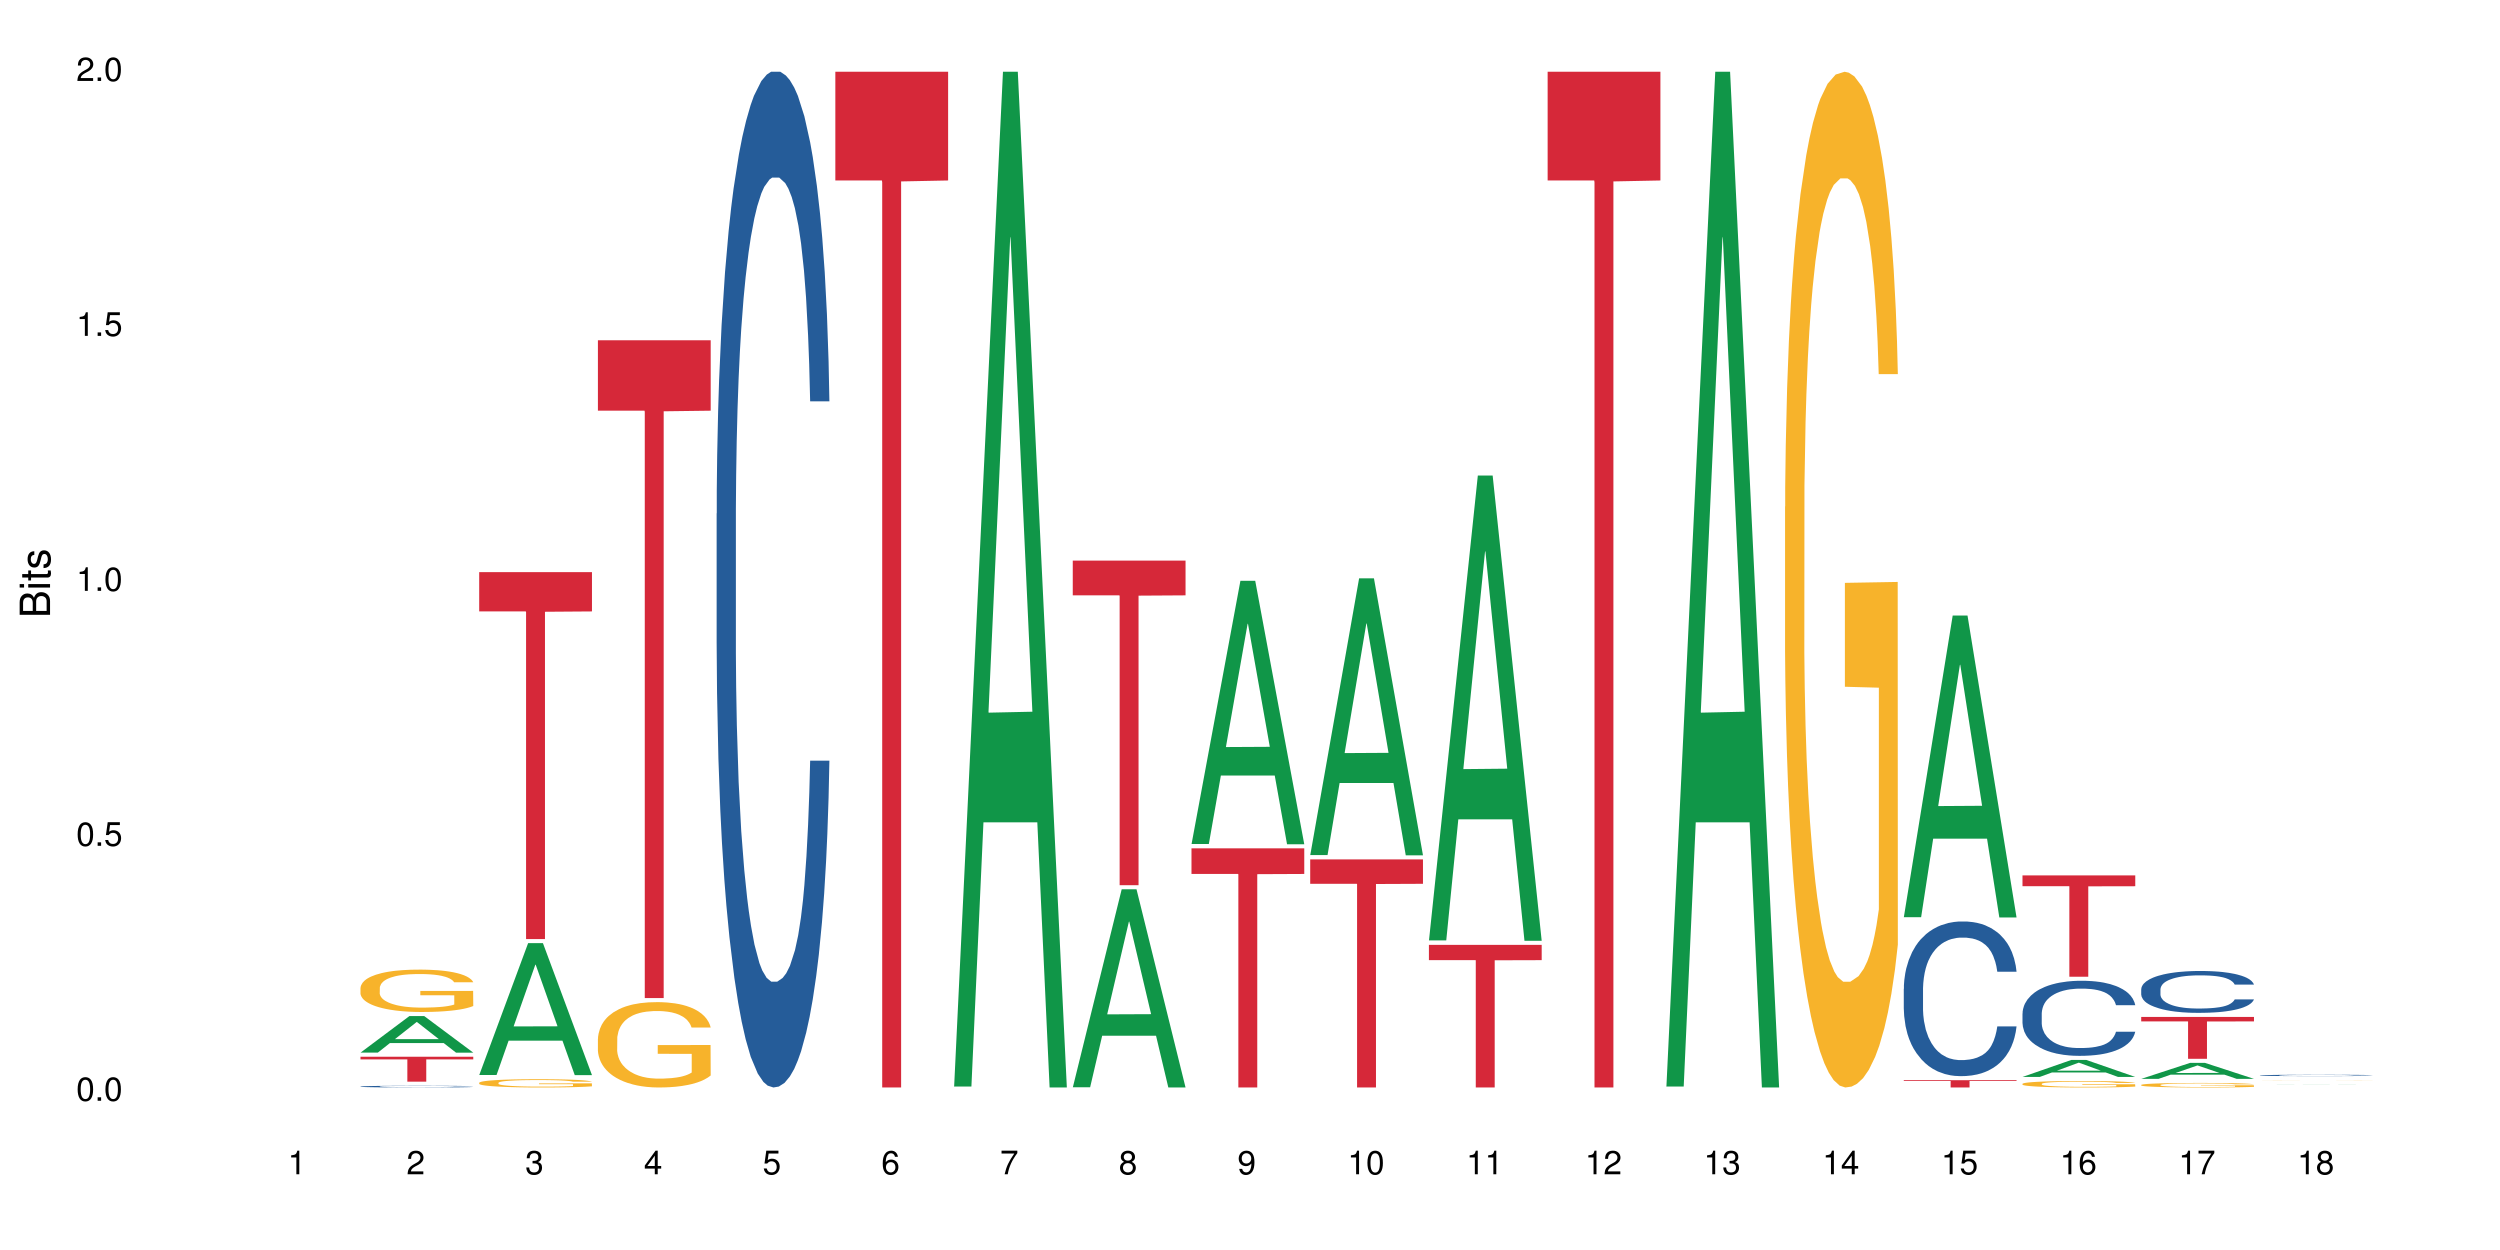 <?xml version="1.0" encoding="UTF-8"?>
<svg xmlns="http://www.w3.org/2000/svg" xmlns:xlink="http://www.w3.org/1999/xlink" width="720pt" height="360pt" viewBox="0 0 720 360" version="1.1">
<defs>
<g>
<symbol overflow="visible" id="glyph0-0">
<path style="stroke:none;" d=""/>
</symbol>
<symbol overflow="visible" id="glyph0-1">
<path style="stroke:none;" d="M 2.641 -6.797 C 2 -6.797 1.422 -6.531 1.078 -6.047 C 0.641 -5.453 0.406 -4.547 0.406 -3.297 C 0.406 -1 1.188 0.219 2.641 0.219 C 4.078 0.219 4.859 -1 4.859 -3.234 C 4.859 -4.562 4.656 -5.438 4.203 -6.047 C 3.844 -6.531 3.281 -6.797 2.641 -6.797 Z M 2.641 -6.047 C 3.547 -6.047 4 -5.125 4 -3.312 C 4 -1.375 3.562 -0.484 2.625 -0.484 C 1.734 -0.484 1.281 -1.422 1.281 -3.281 C 1.281 -5.141 1.734 -6.047 2.641 -6.047 Z M 2.641 -6.047 "/>
</symbol>
<symbol overflow="visible" id="glyph0-2">
<path style="stroke:none;" d="M 1.828 -1 L 0.828 -1 L 0.828 0 L 1.828 0 Z M 1.828 -1 "/>
</symbol>
<symbol overflow="visible" id="glyph0-3">
<path style="stroke:none;" d="M 4.562 -6.797 L 1.062 -6.797 L 0.547 -3.094 L 1.328 -3.094 C 1.719 -3.562 2.047 -3.734 2.578 -3.734 C 3.484 -3.734 4.062 -3.109 4.062 -2.094 C 4.062 -1.125 3.484 -0.531 2.578 -0.531 C 1.828 -0.531 1.375 -0.906 1.188 -1.672 L 0.328 -1.672 C 0.453 -1.109 0.547 -0.844 0.75 -0.594 C 1.125 -0.078 1.828 0.219 2.594 0.219 C 3.969 0.219 4.922 -0.781 4.922 -2.219 C 4.922 -3.562 4.031 -4.484 2.719 -4.484 C 2.25 -4.484 1.859 -4.359 1.469 -4.062 L 1.734 -5.969 L 4.562 -5.969 Z M 4.562 -6.797 "/>
</symbol>
<symbol overflow="visible" id="glyph0-4">
<path style="stroke:none;" d="M 2.484 -4.844 L 2.484 0 L 3.328 0 L 3.328 -6.797 L 2.766 -6.797 C 2.469 -5.75 2.281 -5.609 0.984 -5.453 L 0.984 -4.844 Z M 2.484 -4.844 "/>
</symbol>
<symbol overflow="visible" id="glyph0-5">
<path style="stroke:none;" d="M 4.859 -0.828 L 1.281 -0.828 C 1.359 -1.391 1.672 -1.75 2.5 -2.234 L 3.469 -2.75 C 4.406 -3.266 4.906 -3.969 4.906 -4.812 C 4.906 -5.375 4.672 -5.906 4.266 -6.266 C 3.859 -6.625 3.375 -6.797 2.719 -6.797 C 1.859 -6.797 1.219 -6.5 0.844 -5.922 C 0.609 -5.562 0.5 -5.125 0.484 -4.438 L 1.328 -4.438 C 1.359 -4.906 1.406 -5.188 1.531 -5.406 C 1.75 -5.812 2.188 -6.062 2.703 -6.062 C 3.469 -6.062 4.031 -5.516 4.031 -4.781 C 4.031 -4.25 3.719 -3.797 3.125 -3.438 L 2.234 -2.938 C 0.812 -2.141 0.406 -1.5 0.328 0 L 4.859 0 Z M 4.859 -0.828 "/>
</symbol>
<symbol overflow="visible" id="glyph0-6">
<path style="stroke:none;" d="M 2.125 -3.125 L 2.578 -3.125 C 3.516 -3.125 3.984 -2.703 3.984 -1.891 C 3.984 -1.031 3.469 -0.531 2.578 -0.531 C 1.656 -0.531 1.203 -0.984 1.156 -1.969 L 0.312 -1.969 C 0.344 -1.422 0.438 -1.078 0.609 -0.766 C 0.953 -0.109 1.625 0.219 2.547 0.219 C 3.953 0.219 4.859 -0.609 4.859 -1.906 C 4.859 -2.766 4.516 -3.25 3.703 -3.516 C 4.344 -3.766 4.656 -4.25 4.656 -4.938 C 4.656 -6.109 3.875 -6.797 2.578 -6.797 C 1.203 -6.797 0.484 -6.047 0.453 -4.609 L 1.297 -4.609 C 1.312 -5.016 1.344 -5.25 1.453 -5.453 C 1.641 -5.828 2.062 -6.062 2.594 -6.062 C 3.344 -6.062 3.797 -5.625 3.797 -4.906 C 3.797 -4.422 3.609 -4.141 3.25 -3.984 C 3.016 -3.891 2.719 -3.844 2.125 -3.844 Z M 2.125 -3.125 "/>
</symbol>
<symbol overflow="visible" id="glyph0-7">
<path style="stroke:none;" d="M 3.141 -1.625 L 3.141 0 L 3.984 0 L 3.984 -1.625 L 4.984 -1.625 L 4.984 -2.391 L 3.984 -2.391 L 3.984 -6.797 L 3.359 -6.797 L 0.266 -2.516 L 0.266 -1.625 Z M 3.141 -2.391 L 1 -2.391 L 3.141 -5.359 Z M 3.141 -2.391 "/>
</symbol>
<symbol overflow="visible" id="glyph0-8">
<path style="stroke:none;" d="M 4.781 -5.031 C 4.609 -6.141 3.891 -6.797 2.844 -6.797 C 2.094 -6.797 1.422 -6.438 1.031 -5.828 C 0.609 -5.172 0.406 -4.344 0.406 -3.094 C 0.406 -1.953 0.578 -1.234 0.984 -0.625 C 1.359 -0.078 1.953 0.219 2.703 0.219 C 3.984 0.219 4.922 -0.734 4.922 -2.078 C 4.922 -3.344 4.062 -4.234 2.844 -4.234 C 2.172 -4.234 1.641 -3.969 1.281 -3.469 C 1.281 -5.125 1.828 -6.047 2.797 -6.047 C 3.391 -6.047 3.797 -5.672 3.938 -5.031 Z M 2.734 -3.484 C 3.547 -3.484 4.062 -2.922 4.062 -2 C 4.062 -1.156 3.484 -0.531 2.703 -0.531 C 1.922 -0.531 1.328 -1.188 1.328 -2.047 C 1.328 -2.891 1.906 -3.484 2.734 -3.484 Z M 2.734 -3.484 "/>
</symbol>
<symbol overflow="visible" id="glyph0-9">
<path style="stroke:none;" d="M 4.984 -6.797 L 0.438 -6.797 L 0.438 -5.969 L 4.109 -5.969 C 2.5 -3.656 1.828 -2.234 1.328 0 L 2.219 0 C 2.594 -2.172 3.453 -4.047 4.984 -6.094 Z M 4.984 -6.797 "/>
</symbol>
<symbol overflow="visible" id="glyph0-10">
<path style="stroke:none;" d="M 3.75 -3.578 C 4.453 -4 4.688 -4.344 4.688 -4.984 C 4.688 -6.047 3.844 -6.797 2.641 -6.797 C 1.438 -6.797 0.594 -6.047 0.594 -4.984 C 0.594 -4.359 0.828 -4.016 1.516 -3.578 C 0.734 -3.203 0.359 -2.641 0.359 -1.891 C 0.359 -0.641 1.297 0.219 2.641 0.219 C 3.984 0.219 4.922 -0.641 4.922 -1.875 C 4.922 -2.641 4.531 -3.203 3.75 -3.578 Z M 2.641 -6.047 C 3.359 -6.047 3.812 -5.625 3.812 -4.969 C 3.812 -4.344 3.344 -3.922 2.641 -3.922 C 1.922 -3.922 1.453 -4.344 1.453 -4.984 C 1.453 -5.625 1.922 -6.047 2.641 -6.047 Z M 2.641 -3.203 C 3.484 -3.203 4.062 -2.672 4.062 -1.875 C 4.062 -1.062 3.484 -0.531 2.625 -0.531 C 1.797 -0.531 1.219 -1.078 1.219 -1.875 C 1.219 -2.672 1.797 -3.203 2.641 -3.203 Z M 2.641 -3.203 "/>
</symbol>
<symbol overflow="visible" id="glyph0-11">
<path style="stroke:none;" d="M 0.516 -1.547 C 0.672 -0.438 1.406 0.219 2.438 0.219 C 3.188 0.219 3.859 -0.141 4.266 -0.75 C 4.688 -1.406 4.891 -2.25 4.891 -3.484 C 4.891 -4.625 4.703 -5.359 4.312 -5.953 C 3.938 -6.5 3.344 -6.797 2.594 -6.797 C 1.297 -6.797 0.359 -5.844 0.359 -4.516 C 0.359 -3.25 1.234 -2.344 2.453 -2.344 C 3.094 -2.344 3.562 -2.578 4.016 -3.109 C 4 -1.453 3.469 -0.531 2.5 -0.531 C 1.906 -0.531 1.484 -0.906 1.359 -1.547 Z M 2.578 -6.062 C 3.375 -6.062 3.969 -5.406 3.969 -4.531 C 3.969 -3.688 3.375 -3.094 2.547 -3.094 C 1.734 -3.094 1.234 -3.672 1.234 -4.578 C 1.234 -5.438 1.797 -6.062 2.578 -6.062 Z M 2.578 -6.062 "/>
</symbol>
<symbol overflow="visible" id="glyph1-0">
<path style="stroke:none;" d=""/>
</symbol>
<symbol overflow="visible" id="glyph1-1">
<path style="stroke:none;" d="M 0 -0.953 L 0 -4.891 C 0 -5.719 -0.234 -6.344 -0.734 -6.797 C -1.188 -7.234 -1.812 -7.469 -2.5 -7.469 C -3.547 -7.469 -4.188 -7 -4.625 -5.875 C -4.984 -6.672 -5.641 -7.094 -6.531 -7.094 C -7.156 -7.094 -7.734 -6.859 -8.141 -6.391 C -8.562 -5.938 -8.75 -5.344 -8.75 -4.5 L -8.75 -0.953 Z M -4.984 -2.062 L -7.766 -2.062 L -7.766 -4.219 C -7.766 -4.844 -7.688 -5.203 -7.453 -5.5 C -7.219 -5.812 -6.859 -5.969 -6.375 -5.969 C -5.906 -5.969 -5.531 -5.812 -5.297 -5.5 C -5.062 -5.203 -4.984 -4.844 -4.984 -4.219 Z M -0.984 -2.062 L -4 -2.062 L -4 -4.781 C -4 -5.328 -3.859 -5.688 -3.578 -5.953 C -3.297 -6.219 -2.922 -6.359 -2.484 -6.359 C -2.062 -6.359 -1.688 -6.219 -1.406 -5.953 C -1.109 -5.688 -0.984 -5.328 -0.984 -4.781 Z M -0.984 -2.062 "/>
</symbol>
<symbol overflow="visible" id="glyph1-2">
<path style="stroke:none;" d="M -6.281 -1.797 L -6.281 -0.797 L 0 -0.797 L 0 -1.797 Z M -8.75 -1.797 L -8.75 -0.797 L -7.484 -0.797 L -7.484 -1.797 Z M -8.75 -1.797 "/>
</symbol>
<symbol overflow="visible" id="glyph1-3">
<path style="stroke:none;" d="M -6.281 -3.047 L -6.281 -2.016 L -8.016 -2.016 L -8.016 -1.016 L -6.281 -1.016 L -6.281 -0.172 L -5.469 -0.172 L -5.469 -1.016 L -0.719 -1.016 C -0.078 -1.016 0.281 -1.453 0.281 -2.234 C 0.281 -2.469 0.25 -2.719 0.188 -3.047 L -0.641 -3.047 C -0.609 -2.922 -0.594 -2.766 -0.594 -2.562 C -0.594 -2.141 -0.719 -2.016 -1.156 -2.016 L -5.469 -2.016 L -5.469 -3.047 Z M -6.281 -3.047 "/>
</symbol>
<symbol overflow="visible" id="glyph1-4">
<path style="stroke:none;" d="M -4.531 -5.25 C -5.766 -5.25 -6.469 -4.422 -6.469 -2.969 C -6.469 -1.516 -5.719 -0.562 -4.547 -0.562 C -3.562 -0.562 -3.094 -1.062 -2.734 -2.562 L -2.516 -3.484 C -2.344 -4.188 -2.094 -4.469 -1.625 -4.469 C -1.047 -4.469 -0.641 -3.875 -0.641 -3 C -0.641 -2.453 -0.797 -2 -1.062 -1.75 C -1.25 -1.594 -1.422 -1.531 -1.875 -1.469 L -1.875 -0.406 C -0.422 -0.453 0.281 -1.266 0.281 -2.922 C 0.281 -4.5 -0.5 -5.516 -1.719 -5.516 C -2.656 -5.516 -3.172 -4.984 -3.469 -3.734 L -3.703 -2.766 C -3.891 -1.953 -4.156 -1.609 -4.594 -1.609 C -5.172 -1.609 -5.547 -2.125 -5.547 -2.938 C -5.547 -3.75 -5.203 -4.172 -4.531 -4.203 Z M -4.531 -5.25 "/>
</symbol>
</g>
</defs>
<g id="surface18328">
<rect x="0" y="0" width="720" height="360" style="fill:rgb(100%,100%,100%);fill-opacity:1;stroke:none;"/>
<path style=" stroke:none;fill-rule:nonzero;fill:rgb(6.275%,58.824%,28.235%);fill-opacity:1;" d="M 103.82 303.152 L 103.855 303.141 L 117.906 292.629 L 122.176 292.629 L 136.301 303.16 L 131.336 303.16 L 127.797 300.41 L 112.285 300.41 L 108.816 303.152 L 103.82 303.152 L 113.777 299.273 L 126.375 299.266 L 120.094 294.348 L 120.023 294.34 L 119.957 294.367 L 113.742 299.266 L 113.777 299.273 Z M 103.82 303.152 "/>
<path style=" stroke:none;fill-rule:nonzero;fill:rgb(14.51%,36.078%,60%);fill-opacity:1;" d="M 103.82 312.914 L 103.859 312.914 L 103.859 312.902 L 103.977 312.887 L 104.254 312.863 L 104.531 312.848 L 105.246 312.824 L 106.234 312.797 L 107.266 312.777 L 108.02 312.766 L 108.691 312.754 L 110.234 312.738 L 111.227 312.73 L 112.297 312.723 L 113.602 312.715 L 114.555 312.711 L 116.691 312.703 L 118.277 312.699 L 123.742 312.699 L 124.891 312.703 L 126.16 312.707 L 127.23 312.711 L 129.09 312.719 L 130.754 312.734 L 131.508 312.738 L 132.695 312.754 L 133.605 312.77 L 134.238 312.781 L 134.953 312.797 L 135.586 312.816 L 136.062 312.84 L 136.301 312.859 L 130.754 312.859 L 130.477 312.84 L 130.16 312.828 L 129.566 312.809 L 128.973 312.797 L 128.141 312.781 L 127.387 312.773 L 126.355 312.766 L 125.445 312.758 L 124.496 312.754 L 123.586 312.754 L 121.844 312.75 L 119.07 312.75 L 117.523 312.754 L 116.691 312.758 L 115.504 312.766 L 114.672 312.77 L 113.684 312.777 L 113.008 312.785 L 112.176 312.797 L 111.582 312.809 L 110.91 312.824 L 110.512 312.836 L 110.156 312.848 L 109.84 312.863 L 109.602 312.879 L 109.445 312.895 L 109.363 312.914 L 109.363 312.984 L 109.445 313 L 109.641 313.02 L 110.156 313.047 L 110.91 313.07 L 111.781 313.09 L 112.613 313.102 L 113.09 313.109 L 113.723 313.117 L 114.711 313.125 L 116.137 313.137 L 116.969 313.137 L 118.238 313.141 L 119.543 313.145 L 121.289 313.145 L 122.832 313.141 L 123.863 313.141 L 124.93 313.137 L 126.398 313.129 L 127.309 313.121 L 128.102 313.113 L 128.695 313.105 L 129.09 313.098 L 129.684 313.082 L 130.16 313.066 L 130.516 313.051 L 130.754 313.035 L 136.301 313.035 L 136.062 313.055 L 135.707 313.07 L 135.348 313.086 L 134.793 313.102 L 134.16 313.113 L 133.25 313.129 L 132.496 313.141 L 131.508 313.152 L 130.594 313.16 L 129.605 313.168 L 128.141 313.18 L 127.188 313.184 L 126.16 313.188 L 124.93 313.191 L 123.387 313.195 L 118.516 313.195 L 117.285 313.191 L 115.664 313.188 L 113.641 313.18 L 112.176 313.172 L 111.027 313.164 L 110.039 313.156 L 108.93 313.141 L 107.504 313.121 L 106.633 313.105 L 106.039 313.094 L 105.363 313.078 L 104.887 313.059 L 104.336 313.035 L 103.938 313.004 L 103.82 312.977 Z M 103.82 312.914 "/>
<path style=" stroke:none;fill-rule:nonzero;fill:rgb(96.863%,70.196%,16.863%);fill-opacity:1;" d="M 103.82 284.477 L 103.859 284.465 L 103.859 284.242 L 104.016 283.742 L 104.414 283.051 L 104.93 282.48 L 105.484 282.035 L 105.84 281.801 L 106.434 281.465 L 106.949 281.223 L 108.254 280.719 L 109.918 280.25 L 110.832 280.051 L 111.859 279.863 L 113.324 279.648 L 114 279.57 L 116.059 279.395 L 118.395 279.281 L 120.969 279.25 L 122.16 279.258 L 123.781 279.305 L 126 279.426 L 127.27 279.539 L 128.258 279.648 L 129.289 279.793 L 130.555 280.016 L 131.746 280.285 L 132.695 280.551 L 133.645 280.887 L 134.438 281.242 L 135.109 281.633 L 135.707 282.102 L 136.062 282.492 L 136.301 282.883 L 130.793 282.883 L 130.477 282.492 L 130.121 282.191 L 129.527 281.824 L 128.934 281.555 L 128.34 281.344 L 127.23 281.055 L 126.277 280.875 L 125.09 280.719 L 123.941 280.621 L 122.633 280.551 L 121.844 280.531 L 119.742 280.531 L 117.84 280.609 L 116.73 280.699 L 115.941 280.785 L 114.832 280.953 L 114.156 281.086 L 113.762 281.176 L 112.574 281.523 L 111.781 281.836 L 111.344 282.047 L 110.789 282.379 L 110.395 282.68 L 109.957 283.129 L 109.723 283.461 L 109.402 284.219 L 109.363 286.227 L 109.484 286.648 L 109.723 287.105 L 110.039 287.508 L 110.512 287.93 L 110.988 288.254 L 111.82 288.688 L 112.535 288.98 L 113.09 289.168 L 114.156 289.469 L 114.594 289.57 L 115.621 289.77 L 116.691 289.926 L 118 290.059 L 118.988 290.129 L 120.574 290.184 L 122.594 290.184 L 124.973 290.117 L 126.477 290.027 L 127.508 289.938 L 128.18 289.859 L 129.012 289.738 L 129.605 289.625 L 130.16 289.504 L 130.832 289.312 L 130.832 286.648 L 121.051 286.637 L 121.051 285.391 L 136.262 285.379 L 136.301 289.738 L 135.469 290.039 L 134.438 290.328 L 133.449 290.551 L 132.418 290.738 L 130.953 290.953 L 129.766 291.086 L 127.941 291.242 L 126.277 291.344 L 124.535 291.41 L 122.992 291.441 L 121.168 291.453 L 119.543 291.43 L 117.801 291.363 L 116.414 291.273 L 115.148 291.164 L 113.879 291.02 L 112.297 290.785 L 111.266 290.594 L 110.195 290.359 L 109.125 290.082 L 108.176 289.781 L 107.543 289.547 L 106.91 289.281 L 106.234 288.945 L 105.602 288.566 L 105.125 288.223 L 104.691 287.832 L 104.375 287.465 L 104.059 286.961 L 103.898 286.559 L 103.82 286.215 Z M 103.82 284.477 "/>
<path style=" stroke:none;fill-rule:nonzero;fill:rgb(83.922%,15.686%,22.353%);fill-opacity:1;" d="M 103.82 304.336 L 136.301 304.336 L 136.301 305.105 L 122.762 305.113 L 122.762 311.523 L 117.316 311.523 L 117.316 305.117 L 117.238 305.105 L 103.82 305.105 Z M 103.82 304.336 "/>
<path style=" stroke:none;fill-rule:nonzero;fill:rgb(6.275%,58.824%,28.235%);fill-opacity:1;" d="M 138.008 309.598 L 138.043 309.562 L 152.098 271.629 L 156.367 271.629 L 170.488 309.633 L 165.527 309.633 L 161.988 299.715 L 146.477 299.715 L 143.008 309.598 L 138.008 309.598 L 147.969 295.609 L 160.566 295.574 L 154.285 277.84 L 154.215 277.805 L 154.145 277.91 L 147.934 295.574 L 147.969 295.609 Z M 138.008 309.598 "/>
<path style=" stroke:none;fill-rule:nonzero;fill:rgb(96.863%,70.196%,16.863%);fill-opacity:1;" d="M 138.008 311.832 L 138.047 311.828 L 138.047 311.785 L 138.207 311.688 L 138.602 311.551 L 139.117 311.441 L 139.672 311.355 L 140.027 311.309 L 140.625 311.242 L 141.137 311.195 L 142.445 311.098 L 144.109 311.004 L 145.02 310.965 L 146.051 310.93 L 147.516 310.887 L 148.188 310.871 L 150.25 310.836 L 152.586 310.816 L 155.16 310.809 L 156.348 310.812 L 157.973 310.82 L 160.191 310.844 L 161.457 310.867 L 162.449 310.887 L 163.477 310.914 L 164.746 310.961 L 165.934 311.012 L 166.887 311.062 L 167.836 311.129 L 168.629 311.199 L 169.301 311.277 L 169.895 311.367 L 170.25 311.441 L 170.488 311.52 L 164.984 311.52 L 164.668 311.441 L 164.309 311.383 L 163.715 311.312 L 163.121 311.262 L 162.527 311.219 L 161.418 311.16 L 160.469 311.129 L 159.281 311.098 L 158.133 311.078 L 156.824 311.062 L 156.031 311.059 L 153.934 311.059 L 152.031 311.074 L 150.922 311.094 L 150.129 311.109 L 149.02 311.141 L 148.348 311.168 L 147.953 311.188 L 146.762 311.254 L 145.969 311.316 L 145.535 311.355 L 144.98 311.422 L 144.586 311.48 L 144.148 311.566 L 143.91 311.633 L 143.594 311.781 L 143.555 312.172 L 143.672 312.258 L 143.91 312.344 L 144.227 312.426 L 144.703 312.508 L 145.18 312.57 L 146.012 312.656 L 146.723 312.711 L 147.277 312.75 L 148.348 312.809 L 148.781 312.828 L 149.812 312.867 L 150.883 312.898 L 152.191 312.922 L 153.18 312.938 L 154.766 312.949 L 156.785 312.949 L 159.16 312.934 L 160.668 312.918 L 161.695 312.898 L 162.371 312.883 L 163.199 312.859 L 163.797 312.84 L 164.352 312.812 L 165.023 312.777 L 165.023 312.258 L 155.238 312.254 L 155.238 312.012 L 170.449 312.008 L 170.488 312.859 L 169.656 312.918 L 168.629 312.977 L 167.637 313.02 L 166.609 313.055 L 165.141 313.098 L 163.953 313.125 L 162.133 313.156 L 160.469 313.176 L 158.727 313.188 L 157.18 313.195 L 155.359 313.195 L 153.734 313.191 L 151.992 313.18 L 150.605 313.16 L 149.336 313.141 L 148.07 313.109 L 146.484 313.066 L 145.457 313.027 L 144.387 312.98 L 143.316 312.926 L 142.367 312.867 L 141.73 312.824 L 141.098 312.77 L 140.426 312.707 L 139.793 312.633 L 139.316 312.562 L 138.879 312.488 L 138.562 312.414 L 138.246 312.316 L 138.09 312.238 L 138.008 312.172 Z M 138.008 311.832 "/>
<path style=" stroke:none;fill-rule:nonzero;fill:rgb(83.922%,15.686%,22.353%);fill-opacity:1;" d="M 138.008 164.777 L 170.488 164.777 L 170.488 176.09 L 156.953 176.191 L 156.953 270.457 L 151.508 270.457 L 151.508 176.289 L 151.426 176.09 L 138.008 176.09 Z M 138.008 164.777 "/>
<path style=" stroke:none;fill-rule:nonzero;fill:rgb(96.863%,70.196%,16.863%);fill-opacity:1;" d="M 172.199 299.141 L 172.238 299.117 L 172.238 298.672 L 172.398 297.66 L 172.793 296.27 L 173.309 295.121 L 173.863 294.227 L 174.219 293.754 L 174.812 293.078 L 175.328 292.586 L 176.637 291.574 L 178.301 290.633 L 179.211 290.23 L 180.238 289.848 L 181.707 289.422 L 182.379 289.262 L 184.438 288.902 L 186.777 288.68 L 189.352 288.613 L 190.539 288.633 L 192.164 288.723 L 194.379 288.973 L 195.648 289.195 L 196.637 289.422 L 197.668 289.711 L 198.938 290.16 L 200.125 290.699 L 201.074 291.238 L 202.023 291.914 L 202.816 292.629 L 203.492 293.418 L 204.086 294.359 L 204.441 295.145 L 204.68 295.93 L 199.172 295.93 L 198.855 295.145 L 198.5 294.539 L 197.906 293.797 L 197.312 293.258 L 196.719 292.832 L 195.609 292.25 L 194.656 291.891 L 193.469 291.574 L 192.32 291.375 L 191.016 291.238 L 190.223 291.195 L 188.121 291.195 L 186.223 291.352 L 185.113 291.531 L 184.32 291.711 L 183.211 292.047 L 182.539 292.316 L 182.141 292.496 L 180.953 293.191 L 180.16 293.82 L 179.727 294.246 L 179.172 294.922 L 178.773 295.527 L 178.34 296.426 L 178.102 297.098 L 177.785 298.625 L 177.746 302.668 L 177.863 303.52 L 178.102 304.441 L 178.418 305.25 L 178.895 306.102 L 179.367 306.754 L 180.199 307.629 L 180.914 308.211 L 181.469 308.594 L 182.539 309.199 L 182.973 309.402 L 184.004 309.805 L 185.07 310.121 L 186.379 310.391 L 187.371 310.523 L 188.953 310.637 L 190.973 310.637 L 193.352 310.5 L 194.855 310.32 L 195.887 310.141 L 196.559 309.984 L 197.391 309.738 L 197.984 309.516 L 198.539 309.266 L 199.215 308.887 L 199.215 303.52 L 189.43 303.496 L 189.43 300.984 L 204.641 300.961 L 204.68 309.738 L 203.848 310.344 L 202.816 310.93 L 201.828 311.379 L 200.797 311.758 L 199.332 312.184 L 198.145 312.453 L 196.32 312.77 L 194.656 312.973 L 192.914 313.105 L 191.371 313.172 L 189.547 313.195 L 187.926 313.152 L 186.18 313.016 L 184.793 312.836 L 183.527 312.613 L 182.262 312.32 L 180.676 311.848 L 179.645 311.469 L 178.574 310.996 L 177.508 310.434 L 176.555 309.828 L 175.922 309.355 L 175.289 308.816 L 174.613 308.145 L 173.98 307.383 L 173.508 306.684 L 173.07 305.898 L 172.754 305.16 L 172.438 304.148 L 172.277 303.34 L 172.199 302.645 Z M 172.199 299.141 "/>
<path style=" stroke:none;fill-rule:nonzero;fill:rgb(83.922%,15.686%,22.353%);fill-opacity:1;" d="M 172.199 98 L 204.68 98 L 204.68 118.277 L 191.141 118.453 L 191.141 287.438 L 185.695 287.438 L 185.695 118.633 L 185.617 118.277 L 172.199 118.277 Z M 172.199 98 "/>
<path style=" stroke:none;fill-rule:nonzero;fill:rgb(14.51%,36.078%,60%);fill-opacity:1;" d="M 206.391 147.945 L 206.43 147.676 L 206.43 141.258 L 206.547 131.098 L 206.824 118.262 L 207.102 109.438 L 207.816 93.664 L 208.805 78.422 L 209.836 66.656 L 210.586 59.703 L 211.262 54.355 L 212.805 44.461 L 213.797 39.379 L 214.867 34.836 L 216.172 30.289 L 217.125 27.617 L 219.262 23.336 L 220.848 21.465 L 222.074 20.664 L 224.727 20.664 L 226.312 21.734 L 227.461 23.07 L 228.73 25.207 L 229.797 27.617 L 231.66 33.5 L 233.324 40.984 L 234.078 45.262 L 235.266 53.555 L 236.176 61.574 L 236.809 68.527 L 237.523 78.422 L 238.156 90.453 L 238.633 104.09 L 238.867 115.59 L 233.324 115.59 L 233.047 104.895 L 232.73 96.605 L 232.137 85.641 L 231.543 77.887 L 230.711 70.133 L 229.957 65.051 L 228.926 59.969 L 228.016 56.762 L 227.066 54.355 L 226.152 52.75 L 224.41 51.145 L 222.391 51.145 L 221.637 51.68 L 220.094 53.82 L 219.262 55.691 L 218.074 59.438 L 217.242 62.91 L 216.25 68.258 L 215.578 72.805 L 214.746 79.758 L 214.152 85.906 L 213.48 94.73 L 213.082 101.418 L 212.727 108.902 L 212.41 117.727 L 212.172 127.086 L 212.012 136.98 L 211.934 146.605 L 211.934 188.055 L 212.012 197.68 L 212.211 208.91 L 212.727 225.223 L 213.48 239.395 L 214.352 250.625 L 215.184 258.648 L 215.656 262.391 L 216.293 266.668 L 217.281 272.016 L 218.707 277.363 L 219.539 279.504 L 220.809 281.645 L 222.113 282.711 L 223.855 282.711 L 225.402 281.645 L 226.43 280.305 L 227.5 278.168 L 228.965 273.621 L 229.879 269.344 L 230.668 264.262 L 231.266 259.18 L 231.66 254.902 L 232.254 246.613 L 232.73 237.523 L 233.086 228.164 L 233.324 219.07 L 238.867 219.07 L 238.633 229.77 L 238.273 240.195 L 237.918 247.949 L 237.363 257.309 L 236.73 265.598 L 235.82 274.957 L 235.066 281.109 L 234.078 287.793 L 233.164 292.875 L 232.176 297.418 L 230.711 302.766 L 229.758 305.441 L 228.73 307.848 L 227.5 309.988 L 225.957 311.859 L 224.293 312.93 L 222.746 313.195 L 221.086 312.66 L 219.855 311.59 L 218.23 309.184 L 216.211 304.371 L 214.746 299.293 L 213.598 294.211 L 212.609 288.863 L 211.5 281.645 L 210.074 269.879 L 209.199 260.785 L 208.605 253.297 L 207.934 242.871 L 207.457 233.512 L 206.902 218.539 L 206.508 199.551 L 206.391 184.844 Z M 206.391 147.945 "/>
<path style=" stroke:none;fill-rule:nonzero;fill:rgb(83.922%,15.686%,22.353%);fill-opacity:1;" d="M 240.578 20.664 L 273.059 20.664 L 273.059 51.977 L 259.523 52.25 L 259.523 313.195 L 254.074 313.195 L 254.074 52.527 L 253.996 51.977 L 240.578 51.977 Z M 240.578 20.664 "/>
<path style=" stroke:none;fill-rule:nonzero;fill:rgb(6.275%,58.824%,28.235%);fill-opacity:1;" d="M 274.77 312.922 L 274.805 312.645 L 288.855 20.664 L 293.125 20.664 L 307.25 313.195 L 302.285 313.195 L 298.746 236.836 L 283.234 236.836 L 279.766 312.922 L 274.77 312.922 L 284.727 205.246 L 297.324 204.973 L 291.043 68.457 L 290.973 68.184 L 290.906 69.008 L 284.691 204.973 L 284.727 205.246 Z M 274.77 312.922 "/>
<path style=" stroke:none;fill-rule:nonzero;fill:rgb(6.275%,58.824%,28.235%);fill-opacity:1;" d="M 308.957 313.141 L 308.992 313.09 L 323.047 256.117 L 327.316 256.117 L 341.438 313.195 L 336.477 313.195 L 332.938 298.297 L 317.426 298.297 L 313.957 313.141 L 308.957 313.141 L 318.918 292.133 L 331.516 292.078 L 325.234 265.441 L 325.164 265.387 L 325.094 265.551 L 318.883 292.078 L 318.918 292.133 Z M 308.957 313.141 "/>
<path style=" stroke:none;fill-rule:nonzero;fill:rgb(83.922%,15.686%,22.353%);fill-opacity:1;" d="M 308.957 161.453 L 341.438 161.453 L 341.438 171.461 L 327.902 171.547 L 327.902 254.941 L 322.457 254.941 L 322.457 171.637 L 322.375 171.461 L 308.957 171.461 Z M 308.957 161.453 "/>
<path style=" stroke:none;fill-rule:nonzero;fill:rgb(6.275%,58.824%,28.235%);fill-opacity:1;" d="M 343.148 243.078 L 343.184 243.008 L 357.238 167.277 L 361.504 167.277 L 375.629 243.152 L 370.668 243.152 L 367.125 223.344 L 351.613 223.344 L 348.145 243.078 L 343.148 243.078 L 353.105 215.152 L 365.703 215.082 L 359.422 179.672 L 359.355 179.602 L 359.285 179.816 L 353.074 215.082 L 353.105 215.152 Z M 343.148 243.078 "/>
<path style=" stroke:none;fill-rule:nonzero;fill:rgb(83.922%,15.686%,22.353%);fill-opacity:1;" d="M 343.148 244.324 L 375.629 244.324 L 375.629 251.699 L 362.09 251.762 L 362.09 313.195 L 356.645 313.195 L 356.645 251.828 L 356.566 251.699 L 343.148 251.699 Z M 343.148 244.324 "/>
<path style=" stroke:none;fill-rule:nonzero;fill:rgb(6.275%,58.824%,28.235%);fill-opacity:1;" d="M 377.34 246.25 L 377.371 246.176 L 391.426 166.555 L 395.695 166.555 L 409.816 246.328 L 404.855 246.328 L 401.316 225.504 L 385.805 225.504 L 382.336 246.25 L 377.34 246.25 L 387.297 216.891 L 399.895 216.816 L 393.613 179.586 L 393.543 179.512 L 393.473 179.738 L 387.262 216.816 L 387.297 216.891 Z M 377.34 246.25 "/>
<path style=" stroke:none;fill-rule:nonzero;fill:rgb(83.922%,15.686%,22.353%);fill-opacity:1;" d="M 377.34 247.5 L 409.816 247.5 L 409.816 254.535 L 396.281 254.594 L 396.281 313.195 L 390.836 313.195 L 390.836 254.656 L 390.758 254.535 L 377.34 254.535 Z M 377.34 247.5 "/>
<path style=" stroke:none;fill-rule:nonzero;fill:rgb(6.275%,58.824%,28.235%);fill-opacity:1;" d="M 411.527 270.828 L 411.562 270.703 L 425.617 136.949 L 429.883 136.949 L 444.008 270.953 L 439.047 270.953 L 435.508 235.973 L 419.996 235.973 L 416.523 270.828 L 411.527 270.828 L 421.488 221.504 L 434.082 221.379 L 427.801 158.844 L 427.734 158.719 L 427.664 159.094 L 421.453 221.379 L 421.488 221.504 Z M 411.527 270.828 "/>
<path style=" stroke:none;fill-rule:nonzero;fill:rgb(83.922%,15.686%,22.353%);fill-opacity:1;" d="M 411.527 272.129 L 444.008 272.129 L 444.008 276.523 L 430.473 276.562 L 430.473 313.195 L 425.023 313.195 L 425.023 276.602 L 424.945 276.523 L 411.527 276.523 Z M 411.527 272.129 "/>
<path style=" stroke:none;fill-rule:nonzero;fill:rgb(83.922%,15.686%,22.353%);fill-opacity:1;" d="M 445.719 20.664 L 478.199 20.664 L 478.199 51.977 L 464.66 52.25 L 464.66 313.195 L 459.215 313.195 L 459.215 52.527 L 459.137 51.977 L 445.719 51.977 Z M 445.719 20.664 "/>
<path style=" stroke:none;fill-rule:nonzero;fill:rgb(6.275%,58.824%,28.235%);fill-opacity:1;" d="M 479.906 312.922 L 479.941 312.645 L 493.996 20.664 L 498.266 20.664 L 512.387 313.195 L 507.426 313.195 L 503.887 236.836 L 488.375 236.836 L 484.906 312.922 L 479.906 312.922 L 489.867 205.246 L 502.465 204.973 L 496.184 68.457 L 496.113 68.184 L 496.043 69.008 L 489.832 204.973 L 489.867 205.246 Z M 479.906 312.922 "/>
<path style=" stroke:none;fill-rule:nonzero;fill:rgb(96.863%,70.196%,16.863%);fill-opacity:1;" d="M 514.098 145.957 L 514.137 145.691 L 514.137 140.348 L 514.297 128.324 L 514.691 111.762 L 515.207 98.137 L 515.762 87.453 L 516.117 81.84 L 516.711 73.828 L 517.227 67.949 L 518.535 55.926 L 520.199 44.707 L 521.109 39.898 L 522.137 35.355 L 523.605 30.281 L 524.277 28.41 L 526.336 24.137 L 528.676 21.465 L 531.25 20.664 L 532.438 20.93 L 534.062 22 L 536.277 24.938 L 537.547 27.609 L 538.535 30.281 L 539.566 33.754 L 540.836 39.098 L 542.023 45.508 L 542.973 51.918 L 543.922 59.934 L 544.715 68.484 L 545.391 77.832 L 545.984 89.055 L 546.34 98.406 L 546.578 107.754 L 541.07 107.754 L 540.754 98.406 L 540.398 91.191 L 539.805 82.375 L 539.211 75.965 L 538.617 70.887 L 537.508 63.941 L 536.555 59.668 L 535.367 55.926 L 534.219 53.523 L 532.914 51.918 L 532.121 51.387 L 530.02 51.387 L 528.121 53.254 L 527.012 55.395 L 526.219 57.531 L 525.109 61.539 L 524.438 64.742 L 524.039 66.879 L 522.852 75.164 L 522.059 82.641 L 521.625 87.719 L 521.07 95.734 L 520.672 102.945 L 520.238 113.633 L 520 121.648 L 519.684 139.812 L 519.645 187.902 L 519.762 198.055 L 520 209.008 L 520.316 218.625 L 520.793 228.773 L 521.266 236.523 L 522.098 246.941 L 522.812 253.887 L 523.367 258.43 L 524.438 265.641 L 524.871 268.047 L 525.902 272.855 L 526.969 276.598 L 528.277 279.801 L 529.27 281.406 L 530.852 282.742 L 532.871 282.742 L 535.25 281.137 L 536.754 279 L 537.785 276.863 L 538.457 274.992 L 539.289 272.055 L 539.883 269.383 L 540.438 266.445 L 541.113 261.902 L 541.113 198.055 L 531.328 197.785 L 531.328 167.863 L 546.539 167.598 L 546.578 272.055 L 545.746 279.266 L 544.715 286.215 L 543.727 291.555 L 542.695 296.098 L 541.23 301.176 L 540.043 304.379 L 538.219 308.121 L 536.555 310.523 L 534.812 312.129 L 533.27 312.93 L 531.445 313.195 L 529.824 312.66 L 528.078 311.059 L 526.691 308.922 L 525.426 306.25 L 524.16 302.777 L 522.574 297.168 L 521.543 292.625 L 520.473 287.016 L 519.406 280.336 L 518.453 273.121 L 517.82 267.512 L 517.188 261.102 L 516.512 253.086 L 515.879 244.004 L 515.406 235.723 L 514.969 226.371 L 514.652 217.555 L 514.336 205.531 L 514.176 195.914 L 514.098 187.633 Z M 514.098 145.957 "/>
<path style=" stroke:none;fill-rule:nonzero;fill:rgb(6.275%,58.824%,28.235%);fill-opacity:1;" d="M 548.289 264.152 L 548.32 264.07 L 562.375 177.281 L 566.645 177.281 L 580.766 264.234 L 575.805 264.234 L 572.266 241.535 L 556.754 241.535 L 553.285 264.152 L 548.289 264.152 L 558.246 232.148 L 570.844 232.066 L 564.562 191.488 L 564.492 191.406 L 564.422 191.652 L 558.211 232.066 L 558.246 232.148 Z M 548.289 264.152 "/>
<path style=" stroke:none;fill-rule:nonzero;fill:rgb(14.51%,36.078%,60%);fill-opacity:1;" d="M 548.289 284.781 L 548.328 284.742 L 548.328 283.766 L 548.445 282.219 L 548.723 280.266 L 549 278.922 L 549.715 276.52 L 550.703 274.199 L 551.734 272.41 L 552.484 271.352 L 553.16 270.539 L 554.703 269.031 L 555.695 268.258 L 556.766 267.566 L 558.07 266.875 L 559.023 266.469 L 561.16 265.816 L 562.746 265.531 L 563.973 265.41 L 566.625 265.41 L 568.211 265.574 L 569.359 265.777 L 570.629 266.102 L 571.695 266.469 L 573.559 267.363 L 575.223 268.504 L 575.977 269.152 L 577.164 270.414 L 578.074 271.637 L 578.707 272.695 L 579.422 274.199 L 580.055 276.031 L 580.531 278.105 L 580.766 279.855 L 575.223 279.855 L 574.945 278.23 L 574.629 276.969 L 574.035 275.301 L 573.441 274.117 L 572.609 272.938 L 571.855 272.164 L 570.824 271.391 L 569.914 270.902 L 568.965 270.539 L 568.051 270.293 L 566.309 270.051 L 564.289 270.051 L 563.535 270.129 L 561.992 270.457 L 561.16 270.742 L 559.973 271.312 L 559.141 271.84 L 558.148 272.652 L 557.477 273.344 L 556.645 274.402 L 556.051 275.34 L 555.379 276.684 L 554.98 277.699 L 554.625 278.84 L 554.309 280.184 L 554.07 281.605 L 553.91 283.113 L 553.832 284.578 L 553.832 290.887 L 553.91 292.352 L 554.109 294.059 L 554.625 296.543 L 555.379 298.699 L 556.25 300.41 L 557.082 301.629 L 557.555 302.199 L 558.191 302.852 L 559.18 303.664 L 560.605 304.477 L 561.438 304.805 L 562.707 305.129 L 564.012 305.293 L 565.754 305.293 L 567.301 305.129 L 568.328 304.926 L 569.398 304.602 L 570.863 303.91 L 571.777 303.258 L 572.566 302.484 L 573.164 301.711 L 573.559 301.059 L 574.152 299.797 L 574.629 298.414 L 574.984 296.992 L 575.223 295.605 L 580.766 295.605 L 580.531 297.234 L 580.172 298.82 L 579.816 300 L 579.262 301.426 L 578.629 302.688 L 577.719 304.113 L 576.965 305.047 L 575.977 306.066 L 575.062 306.84 L 574.074 307.531 L 572.609 308.344 L 571.656 308.75 L 570.629 309.117 L 569.398 309.445 L 567.855 309.727 L 566.191 309.891 L 564.645 309.934 L 562.984 309.852 L 561.754 309.688 L 560.129 309.32 L 558.109 308.59 L 556.645 307.816 L 555.496 307.043 L 554.508 306.227 L 553.398 305.129 L 551.973 303.34 L 551.098 301.957 L 550.504 300.816 L 549.832 299.23 L 549.355 297.805 L 548.801 295.523 L 548.406 292.637 L 548.289 290.398 Z M 548.289 284.781 "/>
<path style=" stroke:none;fill-rule:nonzero;fill:rgb(83.922%,15.686%,22.353%);fill-opacity:1;" d="M 548.289 311.105 L 580.766 311.105 L 580.766 311.332 L 567.23 311.332 L 567.23 313.195 L 561.785 313.195 L 561.785 311.336 L 561.707 311.332 L 548.289 311.332 Z M 548.289 311.105 "/>
<path style=" stroke:none;fill-rule:nonzero;fill:rgb(6.275%,58.824%,28.235%);fill-opacity:1;" d="M 582.477 310.152 L 582.512 310.148 L 596.566 305.258 L 600.832 305.258 L 614.957 310.16 L 609.996 310.16 L 606.457 308.879 L 590.945 308.879 L 587.473 310.152 L 582.477 310.152 L 592.438 308.352 L 605.031 308.348 L 598.75 306.059 L 598.684 306.055 L 598.613 306.07 L 592.402 308.348 L 592.438 308.352 Z M 582.477 310.152 "/>
<path style=" stroke:none;fill-rule:nonzero;fill:rgb(14.51%,36.078%,60%);fill-opacity:1;" d="M 582.477 291.883 L 582.516 291.859 L 582.516 291.387 L 582.637 290.637 L 582.914 289.688 L 583.191 289.039 L 583.902 287.871 L 584.895 286.746 L 585.922 285.879 L 586.676 285.363 L 587.348 284.969 L 588.895 284.238 L 589.883 283.863 L 590.953 283.527 L 592.262 283.191 L 593.211 282.996 L 595.352 282.68 L 596.934 282.539 L 598.164 282.48 L 600.816 282.48 L 602.402 282.559 L 603.551 282.66 L 604.816 282.816 L 605.887 282.996 L 607.75 283.43 L 609.41 283.98 L 610.164 284.297 L 611.352 284.91 L 612.266 285.504 L 612.898 286.016 L 613.609 286.746 L 614.246 287.637 L 614.719 288.641 L 614.957 289.492 L 609.41 289.492 L 609.133 288.703 L 608.816 288.09 L 608.223 287.281 L 607.629 286.707 L 606.797 286.133 L 606.047 285.758 L 605.016 285.383 L 604.105 285.148 L 603.152 284.969 L 602.242 284.852 L 600.5 284.734 L 598.48 284.734 L 597.727 284.773 L 596.184 284.93 L 595.352 285.066 L 594.16 285.344 L 593.332 285.602 L 592.34 285.996 L 591.668 286.332 L 590.836 286.844 L 590.242 287.301 L 589.566 287.953 L 589.172 288.445 L 588.816 288.996 L 588.496 289.648 L 588.262 290.34 L 588.102 291.07 L 588.023 291.781 L 588.023 294.844 L 588.102 295.555 L 588.301 296.383 L 588.816 297.586 L 589.566 298.633 L 590.438 299.465 L 591.27 300.055 L 591.746 300.332 L 592.379 300.648 L 593.371 301.043 L 594.797 301.438 L 595.629 301.598 L 596.895 301.754 L 598.203 301.832 L 599.945 301.832 L 601.488 301.754 L 602.52 301.656 L 603.59 301.496 L 605.055 301.16 L 605.965 300.848 L 606.758 300.473 L 607.352 300.098 L 607.75 299.781 L 608.344 299.168 L 608.816 298.496 L 609.176 297.805 L 609.41 297.133 L 614.957 297.133 L 614.719 297.922 L 614.363 298.695 L 614.008 299.266 L 613.453 299.957 L 612.82 300.57 L 611.906 301.262 L 611.156 301.715 L 610.164 302.207 L 609.254 302.582 L 608.262 302.918 L 606.797 303.316 L 605.848 303.512 L 604.816 303.691 L 603.59 303.848 L 602.043 303.984 L 600.379 304.066 L 598.836 304.086 L 597.172 304.047 L 595.945 303.965 L 594.32 303.789 L 592.301 303.434 L 590.836 303.059 L 589.688 302.684 L 588.695 302.289 L 587.586 301.754 L 586.16 300.887 L 585.289 300.215 L 584.695 299.66 L 584.023 298.891 L 583.547 298.199 L 582.992 297.094 L 582.598 295.691 L 582.477 294.605 Z M 582.477 291.883 "/>
<path style=" stroke:none;fill-rule:nonzero;fill:rgb(96.863%,70.196%,16.863%);fill-opacity:1;" d="M 582.477 312.133 L 582.516 312.129 L 582.516 312.094 L 582.676 312.02 L 583.07 311.914 L 583.586 311.828 L 584.141 311.758 L 584.496 311.723 L 585.09 311.672 L 585.605 311.633 L 586.914 311.559 L 588.578 311.488 L 589.488 311.457 L 590.52 311.426 L 591.984 311.395 L 592.656 311.383 L 594.715 311.355 L 597.055 311.34 L 599.629 311.332 L 600.816 311.336 L 602.441 311.344 L 604.66 311.359 L 605.926 311.379 L 606.918 311.395 L 607.945 311.418 L 609.215 311.449 L 610.402 311.492 L 611.352 311.531 L 612.305 311.582 L 613.094 311.637 L 613.77 311.699 L 614.363 311.77 L 614.719 311.828 L 614.957 311.887 L 609.453 311.887 L 609.133 311.828 L 608.777 311.781 L 608.184 311.727 L 607.59 311.688 L 606.996 311.652 L 605.887 311.609 L 604.938 311.582 L 603.746 311.559 L 602.598 311.543 L 601.293 311.531 L 600.5 311.527 L 598.398 311.527 L 596.5 311.543 L 595.391 311.555 L 594.598 311.566 L 593.488 311.594 L 592.816 311.613 L 592.418 311.629 L 591.23 311.68 L 590.438 311.727 L 590.004 311.762 L 589.449 311.812 L 589.051 311.855 L 588.617 311.926 L 588.379 311.977 L 588.062 312.094 L 588.023 312.398 L 588.141 312.461 L 588.379 312.531 L 588.695 312.594 L 589.172 312.66 L 589.645 312.707 L 590.477 312.773 L 591.191 312.816 L 591.746 312.848 L 592.816 312.895 L 593.25 312.91 L 594.281 312.938 L 595.352 312.961 L 596.656 312.984 L 597.648 312.992 L 599.23 313 L 601.254 313 L 603.629 312.992 L 605.133 312.977 L 606.164 312.965 L 606.836 312.953 L 607.668 312.934 L 608.262 312.918 L 608.816 312.898 L 609.492 312.871 L 609.492 312.461 L 599.707 312.461 L 599.707 312.27 L 614.918 312.27 L 614.957 312.934 L 614.125 312.98 L 613.094 313.023 L 612.105 313.059 L 611.074 313.086 L 609.609 313.121 L 608.422 313.141 L 606.598 313.164 L 604.938 313.18 L 603.191 313.188 L 601.648 313.195 L 599.828 313.195 L 598.203 313.191 L 596.461 313.184 L 595.074 313.168 L 593.805 313.152 L 592.539 313.129 L 590.953 313.094 L 589.922 313.066 L 588.855 313.027 L 587.785 312.988 L 586.836 312.941 L 586.199 312.906 L 585.566 312.863 L 584.895 312.812 L 584.258 312.754 L 583.785 312.703 L 583.348 312.645 L 583.031 312.586 L 582.715 312.512 L 582.555 312.449 L 582.477 312.398 Z M 582.477 312.133 "/>
<path style=" stroke:none;fill-rule:nonzero;fill:rgb(83.922%,15.686%,22.353%);fill-opacity:1;" d="M 582.477 252.109 L 614.957 252.109 L 614.957 255.234 L 601.422 255.262 L 601.422 281.305 L 595.973 281.305 L 595.973 255.289 L 595.895 255.234 L 582.477 255.234 Z M 582.477 252.109 "/>
<path style=" stroke:none;fill-rule:nonzero;fill:rgb(6.275%,58.824%,28.235%);fill-opacity:1;" d="M 616.668 310.711 L 616.703 310.707 L 630.754 306.105 L 635.023 306.105 L 649.148 310.715 L 644.184 310.715 L 640.645 309.512 L 625.133 309.512 L 621.664 310.711 L 616.668 310.711 L 626.625 309.016 L 639.223 309.012 L 632.941 306.859 L 632.871 306.855 L 632.805 306.867 L 626.59 309.012 L 626.625 309.016 Z M 616.668 310.711 "/>
<path style=" stroke:none;fill-rule:nonzero;fill:rgb(14.51%,36.078%,60%);fill-opacity:1;" d="M 616.668 284.898 L 616.707 284.887 L 616.707 284.621 L 616.824 284.203 L 617.102 283.676 L 617.379 283.312 L 618.094 282.66 L 619.082 282.031 L 620.113 281.547 L 620.867 281.262 L 621.539 281.043 L 623.082 280.633 L 624.074 280.426 L 625.145 280.238 L 626.449 280.051 L 627.402 279.941 L 629.539 279.766 L 631.125 279.688 L 632.352 279.652 L 635.008 279.652 L 636.59 279.699 L 637.738 279.754 L 639.008 279.84 L 640.078 279.941 L 641.938 280.184 L 643.602 280.492 L 644.355 280.668 L 645.543 281.008 L 646.453 281.34 L 647.086 281.625 L 647.801 282.031 L 648.434 282.527 L 648.91 283.09 L 649.148 283.562 L 643.602 283.562 L 643.324 283.125 L 643.008 282.781 L 642.414 282.332 L 641.82 282.012 L 640.988 281.691 L 640.234 281.48 L 639.203 281.273 L 638.293 281.141 L 637.344 281.043 L 636.434 280.977 L 634.691 280.91 L 632.668 280.91 L 631.918 280.93 L 630.371 281.02 L 629.539 281.098 L 628.352 281.25 L 627.52 281.395 L 626.531 281.613 L 625.855 281.801 L 625.023 282.09 L 624.43 282.34 L 623.758 282.703 L 623.359 282.98 L 623.004 283.289 L 622.688 283.652 L 622.449 284.039 L 622.293 284.445 L 622.211 284.84 L 622.211 286.551 L 622.293 286.945 L 622.488 287.41 L 623.004 288.082 L 623.758 288.664 L 624.629 289.125 L 625.461 289.457 L 625.938 289.613 L 626.57 289.789 L 627.559 290.008 L 628.984 290.227 L 629.816 290.316 L 631.086 290.406 L 632.391 290.449 L 634.137 290.449 L 635.68 290.406 L 636.711 290.348 L 637.777 290.262 L 639.246 290.074 L 640.156 289.898 L 640.949 289.688 L 641.543 289.48 L 641.938 289.305 L 642.531 288.961 L 643.008 288.586 L 643.363 288.203 L 643.602 287.828 L 649.148 287.828 L 648.91 288.266 L 648.555 288.695 L 648.195 289.016 L 647.641 289.402 L 647.008 289.742 L 646.098 290.129 L 645.344 290.383 L 644.355 290.656 L 643.441 290.867 L 642.453 291.055 L 640.988 291.273 L 640.035 291.387 L 639.008 291.484 L 637.777 291.57 L 636.234 291.648 L 634.57 291.691 L 633.027 291.703 L 631.363 291.684 L 630.133 291.637 L 628.512 291.539 L 626.488 291.34 L 625.023 291.133 L 623.875 290.922 L 622.887 290.703 L 621.777 290.406 L 620.352 289.918 L 619.48 289.547 L 618.887 289.238 L 618.211 288.809 L 617.734 288.422 L 617.184 287.805 L 616.785 287.023 L 616.668 286.418 Z M 616.668 284.898 "/>
<path style=" stroke:none;fill-rule:nonzero;fill:rgb(96.863%,70.196%,16.863%);fill-opacity:1;" d="M 616.668 312.449 L 616.707 312.449 L 616.707 312.426 L 616.863 312.371 L 617.262 312.297 L 617.777 312.238 L 618.332 312.188 L 618.688 312.164 L 619.281 312.129 L 619.797 312.102 L 621.102 312.047 L 622.766 312 L 623.68 311.977 L 624.707 311.957 L 626.172 311.934 L 626.848 311.926 L 628.906 311.906 L 631.242 311.895 L 633.816 311.891 L 635.008 311.891 L 636.629 311.898 L 638.848 311.91 L 640.117 311.922 L 641.105 311.934 L 642.137 311.949 L 643.402 311.973 L 644.594 312 L 645.543 312.031 L 646.492 312.066 L 647.285 312.105 L 647.957 312.145 L 648.555 312.195 L 648.91 312.238 L 649.148 312.281 L 643.641 312.281 L 643.324 312.238 L 642.969 312.207 L 642.375 312.168 L 641.781 312.137 L 641.184 312.113 L 640.078 312.082 L 639.125 312.066 L 637.938 312.047 L 636.789 312.039 L 635.48 312.031 L 634.691 312.027 L 632.59 312.027 L 630.688 312.035 L 629.578 312.047 L 628.789 312.055 L 627.68 312.074 L 627.004 312.086 L 626.609 312.098 L 625.422 312.133 L 624.629 312.168 L 624.191 312.191 L 623.637 312.227 L 623.242 312.258 L 622.805 312.305 L 622.57 312.34 L 622.25 312.422 L 622.211 312.637 L 622.332 312.684 L 622.57 312.73 L 622.887 312.773 L 623.359 312.82 L 623.836 312.855 L 624.668 312.898 L 625.383 312.93 L 625.938 312.953 L 627.004 312.984 L 627.441 312.996 L 628.469 313.016 L 629.539 313.031 L 630.848 313.047 L 631.836 313.055 L 633.422 313.059 L 635.441 313.059 L 637.82 313.055 L 639.324 313.043 L 640.355 313.035 L 641.027 313.027 L 641.859 313.012 L 642.453 313 L 643.008 312.988 L 643.68 312.969 L 643.68 312.684 L 633.898 312.68 L 633.898 312.547 L 649.109 312.547 L 649.148 313.012 L 648.316 313.043 L 647.285 313.074 L 646.297 313.098 L 645.266 313.121 L 643.801 313.141 L 642.613 313.156 L 640.789 313.172 L 639.125 313.184 L 637.383 313.191 L 635.84 313.195 L 632.391 313.195 L 630.648 313.188 L 629.262 313.176 L 627.996 313.164 L 626.727 313.148 L 625.145 313.125 L 624.113 313.105 L 621.973 313.051 L 620.391 312.992 L 619.758 312.965 L 619.082 312.926 L 618.449 312.887 L 617.973 312.852 L 617.539 312.809 L 617.223 312.77 L 616.906 312.715 L 616.746 312.672 L 616.668 312.637 Z M 616.668 312.449 "/>
<path style=" stroke:none;fill-rule:nonzero;fill:rgb(83.922%,15.686%,22.353%);fill-opacity:1;" d="M 616.668 292.879 L 649.148 292.879 L 649.148 294.168 L 635.609 294.18 L 635.609 304.93 L 630.164 304.93 L 630.164 294.191 L 630.086 294.168 L 616.668 294.168 Z M 616.668 292.879 "/>
<path style=" stroke:none;fill-rule:nonzero;fill:rgb(6.275%,58.824%,28.235%);fill-opacity:1;" d="M 650.855 312.348 L 650.891 312.348 L 664.945 312.312 L 669.215 312.312 L 683.336 312.348 L 678.375 312.348 L 674.836 312.34 L 659.324 312.34 L 655.855 312.348 L 650.855 312.348 L 660.816 312.336 L 673.414 312.336 L 667.133 312.32 L 666.992 312.32 L 660.781 312.336 L 660.816 312.336 Z M 650.855 312.348 "/>
<path style=" stroke:none;fill-rule:nonzero;fill:rgb(14.51%,36.078%,60%);fill-opacity:1;" d="M 650.855 309.703 L 650.895 309.703 L 650.895 309.695 L 651.016 309.68 L 651.293 309.664 L 651.57 309.652 L 652.281 309.629 L 653.273 309.609 L 654.305 309.594 L 655.055 309.582 L 655.73 309.574 L 657.273 309.562 L 658.266 309.555 L 659.332 309.547 L 660.641 309.543 L 661.59 309.539 L 663.73 309.531 L 671.93 309.531 L 673.195 309.535 L 674.266 309.539 L 676.129 309.547 L 677.793 309.559 L 678.543 309.562 L 679.734 309.574 L 680.645 309.586 L 681.277 309.594 L 681.992 309.609 L 682.625 309.625 L 683.098 309.645 L 683.336 309.66 L 677.793 309.66 L 677.516 309.645 L 677.199 309.633 L 676.602 309.617 L 676.008 309.609 L 675.176 309.598 L 674.426 309.59 L 673.395 309.582 L 672.484 309.578 L 671.531 309.574 L 670.621 309.574 L 668.879 309.57 L 666.105 309.57 L 664.562 309.574 L 663.73 309.578 L 662.543 309.582 L 661.711 309.586 L 660.719 309.594 L 660.047 309.602 L 659.215 309.609 L 658.621 309.617 L 657.945 309.629 L 657.551 309.641 L 657.195 309.648 L 656.879 309.66 L 656.641 309.676 L 656.48 309.688 L 656.402 309.699 L 656.402 309.758 L 656.48 309.77 L 656.68 309.785 L 657.195 309.809 L 657.945 309.828 L 658.816 309.844 L 659.648 309.855 L 660.125 309.859 L 660.758 309.863 L 661.75 309.871 L 663.176 309.879 L 664.008 309.883 L 665.273 309.887 L 669.871 309.887 L 670.898 309.883 L 671.969 309.879 L 673.434 309.875 L 674.344 309.867 L 675.137 309.863 L 675.73 309.855 L 676.129 309.848 L 676.723 309.836 L 677.199 309.824 L 677.555 309.812 L 677.793 309.801 L 683.336 309.801 L 683.098 309.812 L 682.742 309.828 L 682.387 309.84 L 681.832 309.852 L 681.199 309.863 L 680.285 309.875 L 679.535 309.883 L 678.543 309.895 L 677.633 309.898 L 676.645 309.906 L 675.176 309.914 L 674.227 309.918 L 673.195 309.922 L 671.969 309.922 L 670.426 309.926 L 668.762 309.926 L 667.215 309.93 L 665.551 309.926 L 664.324 309.926 L 662.699 309.922 L 660.68 309.914 L 659.215 309.91 L 658.066 309.902 L 657.074 309.895 L 655.965 309.887 L 654.539 309.867 L 653.668 309.855 L 653.074 309.848 L 652.402 309.832 L 651.926 309.82 L 651.371 309.801 L 650.977 309.773 L 650.855 309.754 Z M 650.855 309.703 "/>
<path style=" stroke:none;fill-rule:nonzero;fill:rgb(96.863%,70.196%,16.863%);fill-opacity:1;" d="M 650.855 311.117 L 651.055 311.117 L 651.449 311.113 L 651.965 311.113 L 652.52 311.109 L 653.984 311.109 L 655.293 311.105 L 661.035 311.105 L 663.098 311.102 L 673.039 311.102 L 674.305 311.105 L 679.734 311.105 L 680.684 311.109 L 682.742 311.109 L 683.098 311.113 L 683.336 311.113 L 677.156 311.113 L 676.562 311.109 L 673.316 311.109 L 672.129 311.105 L 662.977 311.105 L 661.867 311.109 L 658.383 311.109 L 657.828 311.113 L 656.758 311.113 L 656.441 311.117 L 656.402 311.125 L 657.074 311.125 L 657.551 311.129 L 658.859 311.129 L 659.57 311.133 L 677.871 311.133 L 677.871 311.125 L 668.086 311.125 L 668.086 311.121 L 683.297 311.121 L 683.336 311.133 L 682.504 311.133 L 681.477 311.137 L 657.234 311.137 L 656.164 311.133 L 653.273 311.133 L 652.641 311.129 L 651.727 311.129 L 651.41 311.125 L 650.855 311.125 Z M 650.855 311.117 "/>
<g style="fill:rgb(0%,0%,0%);fill-opacity:1;">
  <use xlink:href="#glyph0-1" x="21.957" y="317.019"/>
  <use xlink:href="#glyph0-2" x="27.291" y="317.019"/>
  <use xlink:href="#glyph0-1" x="29.958" y="317.019"/>
</g>
<g style="fill:rgb(0%,0%,0%);fill-opacity:1;">
  <use xlink:href="#glyph0-1" x="21.957" y="243.593"/>
  <use xlink:href="#glyph0-2" x="27.291" y="243.593"/>
  <use xlink:href="#glyph0-3" x="29.958" y="243.593"/>
</g>
<g style="fill:rgb(0%,0%,0%);fill-opacity:1;">
  <use xlink:href="#glyph0-4" x="21.957" y="170.163"/>
  <use xlink:href="#glyph0-2" x="27.291" y="170.163"/>
  <use xlink:href="#glyph0-1" x="29.958" y="170.163"/>
</g>
<g style="fill:rgb(0%,0%,0%);fill-opacity:1;">
  <use xlink:href="#glyph0-4" x="21.957" y="96.737"/>
  <use xlink:href="#glyph0-2" x="27.291" y="96.737"/>
  <use xlink:href="#glyph0-3" x="29.958" y="96.737"/>
</g>
<g style="fill:rgb(0%,0%,0%);fill-opacity:1;">
  <use xlink:href="#glyph0-5" x="21.957" y="23.312"/>
  <use xlink:href="#glyph0-2" x="27.291" y="23.312"/>
  <use xlink:href="#glyph0-1" x="29.958" y="23.312"/>
</g>
<g style="fill:rgb(0%,0%,0%);fill-opacity:1;">
  <use xlink:href="#glyph0-4" x="82.871" y="338.19"/>
</g>
<g style="fill:rgb(0%,0%,0%);fill-opacity:1;">
  <use xlink:href="#glyph0-5" x="117.059" y="338.19"/>
</g>
<g style="fill:rgb(0%,0%,0%);fill-opacity:1;">
  <use xlink:href="#glyph0-6" x="151.25" y="338.19"/>
</g>
<g style="fill:rgb(0%,0%,0%);fill-opacity:1;">
  <use xlink:href="#glyph0-7" x="185.438" y="338.19"/>
</g>
<g style="fill:rgb(0%,0%,0%);fill-opacity:1;">
  <use xlink:href="#glyph0-3" x="219.629" y="338.19"/>
</g>
<g style="fill:rgb(0%,0%,0%);fill-opacity:1;">
  <use xlink:href="#glyph0-8" x="253.82" y="338.19"/>
</g>
<g style="fill:rgb(0%,0%,0%);fill-opacity:1;">
  <use xlink:href="#glyph0-9" x="288.008" y="338.19"/>
</g>
<g style="fill:rgb(0%,0%,0%);fill-opacity:1;">
  <use xlink:href="#glyph0-10" x="322.199" y="338.19"/>
</g>
<g style="fill:rgb(0%,0%,0%);fill-opacity:1;">
  <use xlink:href="#glyph0-11" x="356.387" y="338.19"/>
</g>
<g style="fill:rgb(0%,0%,0%);fill-opacity:1;">
  <use xlink:href="#glyph0-4" x="388.078" y="338.19"/>
  <use xlink:href="#glyph0-1" x="393.412" y="338.19"/>
</g>
<g style="fill:rgb(0%,0%,0%);fill-opacity:1;">
  <use xlink:href="#glyph0-4" x="422.27" y="338.19"/>
  <use xlink:href="#glyph0-4" x="427.604" y="338.19"/>
</g>
<g style="fill:rgb(0%,0%,0%);fill-opacity:1;">
  <use xlink:href="#glyph0-4" x="456.457" y="338.19"/>
  <use xlink:href="#glyph0-5" x="461.791" y="338.19"/>
</g>
<g style="fill:rgb(0%,0%,0%);fill-opacity:1;">
  <use xlink:href="#glyph0-4" x="490.648" y="338.19"/>
  <use xlink:href="#glyph0-6" x="495.982" y="338.19"/>
</g>
<g style="fill:rgb(0%,0%,0%);fill-opacity:1;">
  <use xlink:href="#glyph0-4" x="524.836" y="338.19"/>
  <use xlink:href="#glyph0-7" x="530.17" y="338.19"/>
</g>
<g style="fill:rgb(0%,0%,0%);fill-opacity:1;">
  <use xlink:href="#glyph0-4" x="559.027" y="338.19"/>
  <use xlink:href="#glyph0-3" x="564.361" y="338.19"/>
</g>
<g style="fill:rgb(0%,0%,0%);fill-opacity:1;">
  <use xlink:href="#glyph0-4" x="593.219" y="338.19"/>
  <use xlink:href="#glyph0-8" x="598.553" y="338.19"/>
</g>
<g style="fill:rgb(0%,0%,0%);fill-opacity:1;">
  <use xlink:href="#glyph0-4" x="627.406" y="338.19"/>
  <use xlink:href="#glyph0-9" x="632.74" y="338.19"/>
</g>
<g style="fill:rgb(0%,0%,0%);fill-opacity:1;">
  <use xlink:href="#glyph0-4" x="661.598" y="338.19"/>
  <use xlink:href="#glyph0-10" x="666.932" y="338.19"/>
</g>
<g style="fill:rgb(0%,0%,0%);fill-opacity:1;">
  <use xlink:href="#glyph1-1" x="14.412" y="178.016"/>
  <use xlink:href="#glyph1-2" x="14.412" y="170.012"/>
  <use xlink:href="#glyph1-3" x="14.412" y="167.348"/>
  <use xlink:href="#glyph1-4" x="14.412" y="164.012"/>
</g>
</g>
</svg>
